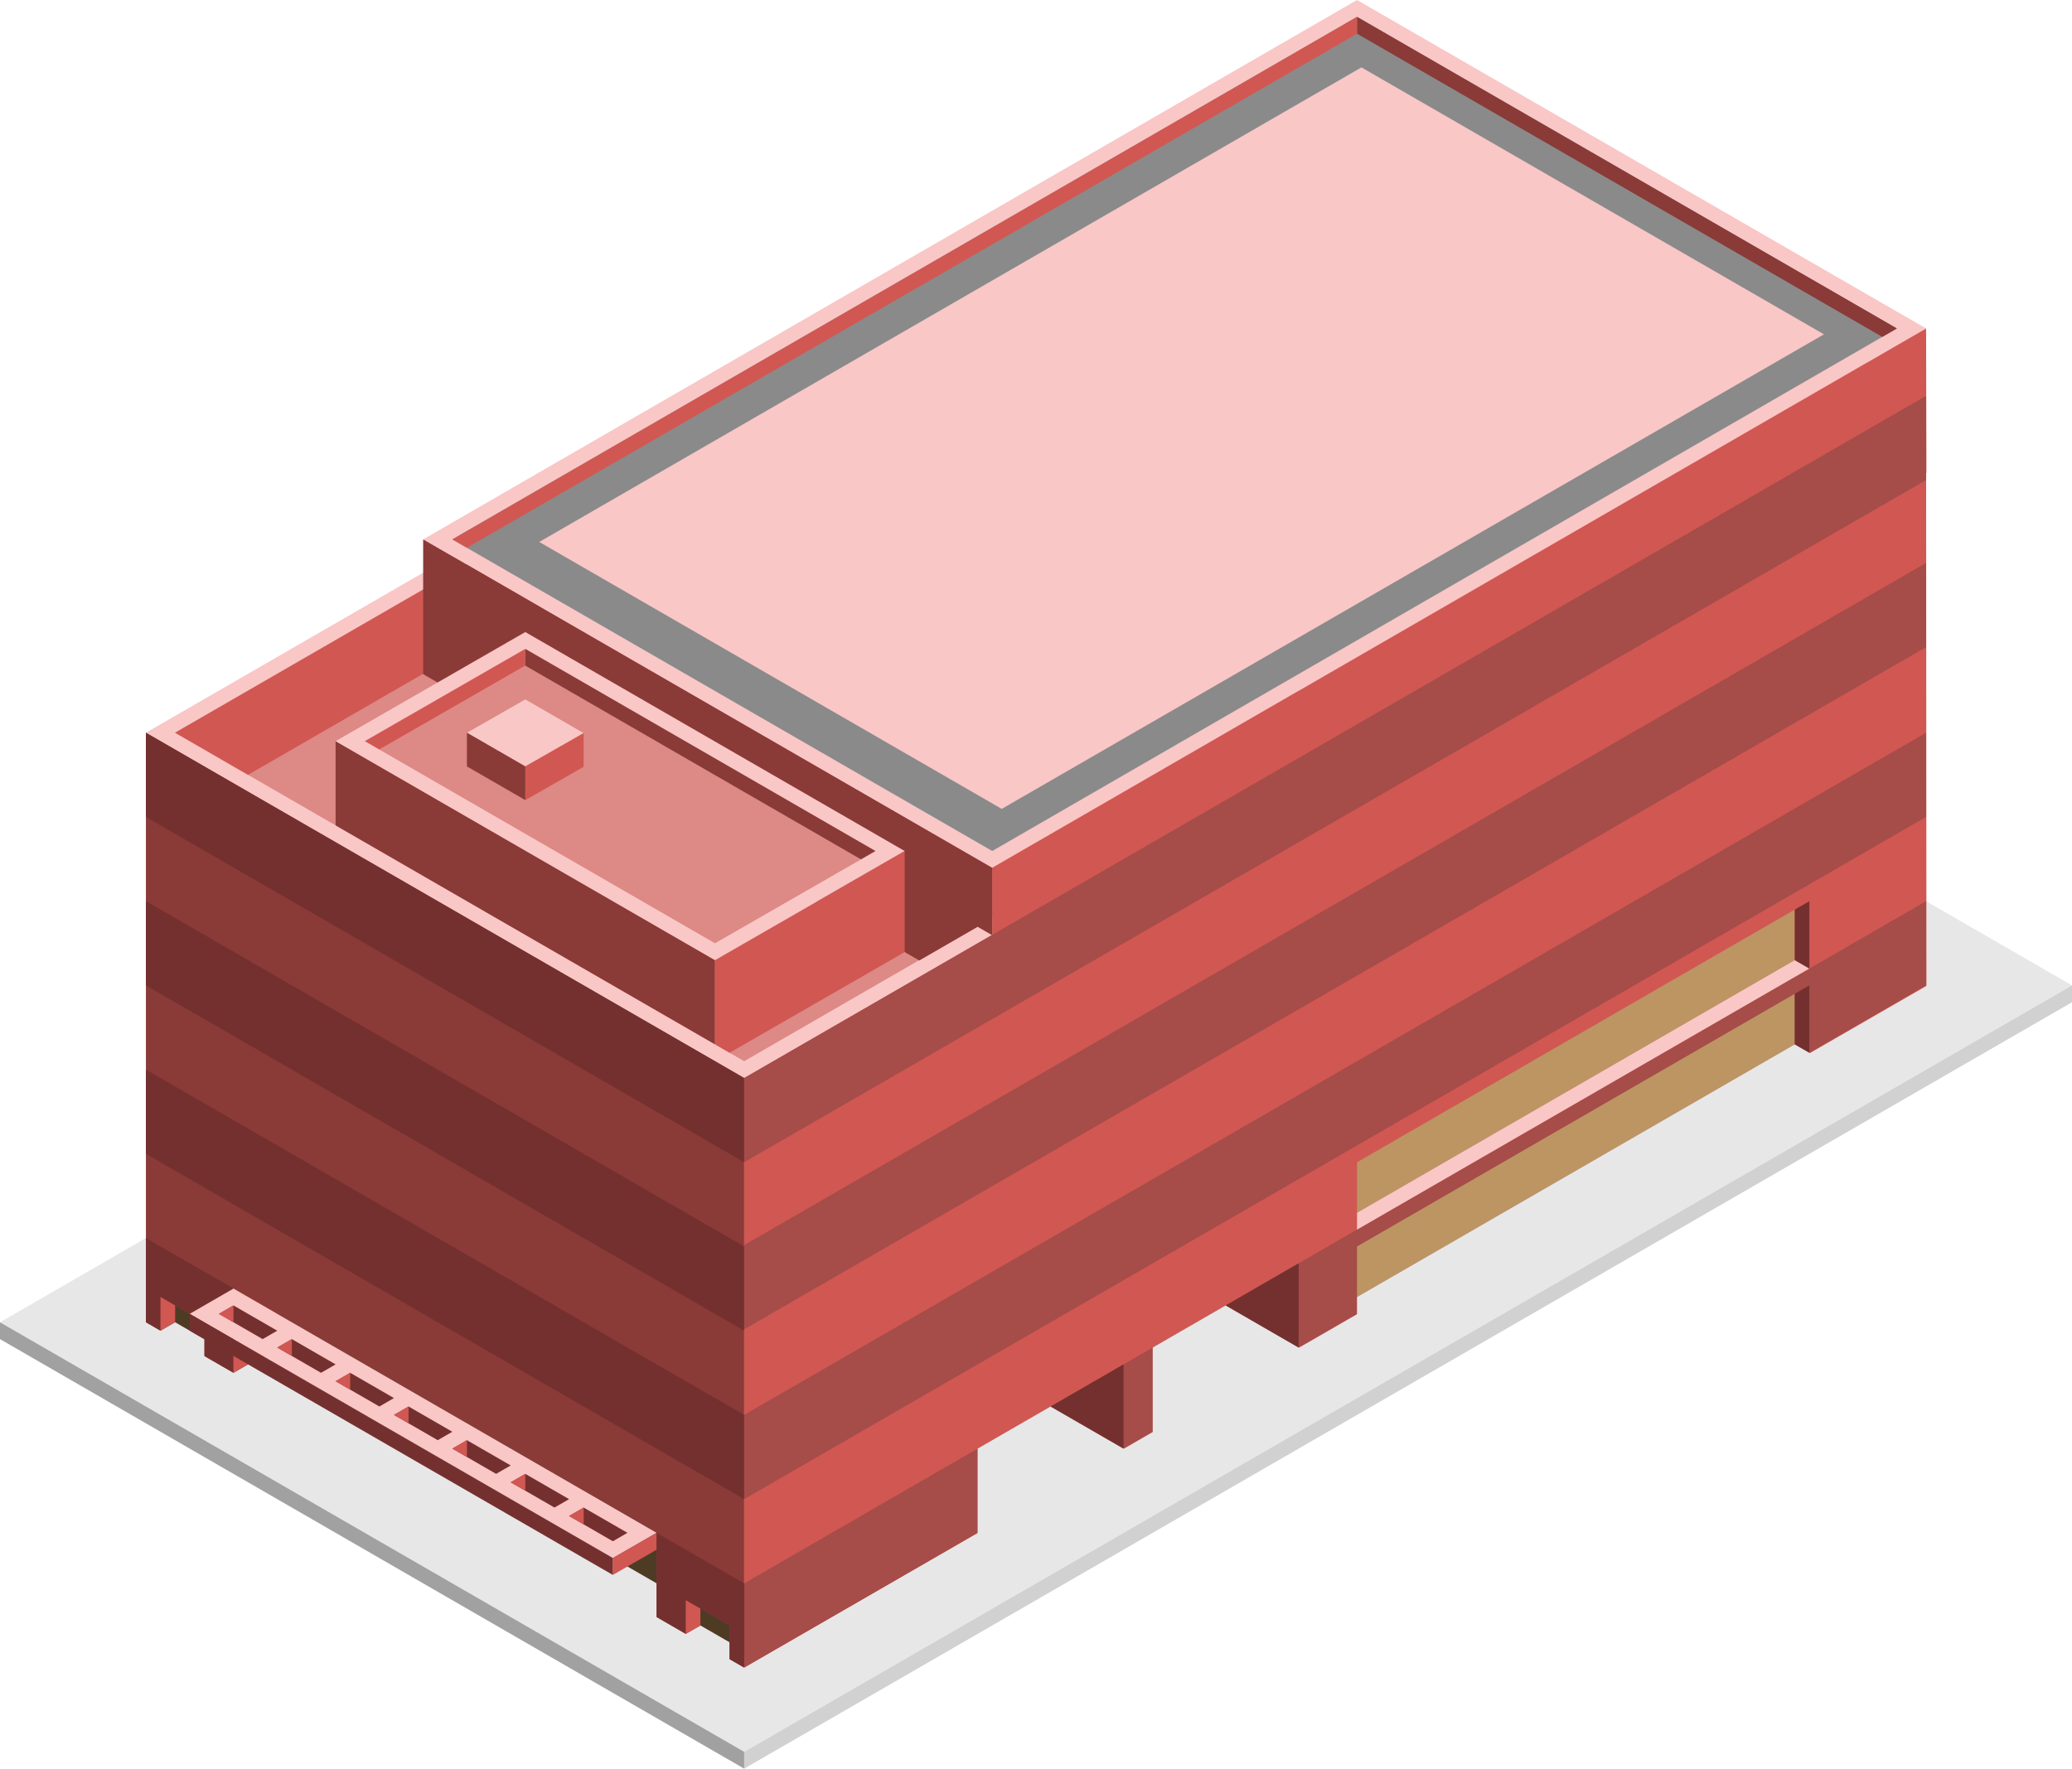 <svg id="Layer_1" data-name="Layer 1" xmlns="http://www.w3.org/2000/svg" viewBox="0 0 355 303.109">
  <defs>
    <style>
      .concrete-top {
        fill: #e8e7e7;
      }

      .top-light {
        fill: #f9c7c6;
      }

      .exterior-R-prim {
        fill: #d15752;
      }

      .exterior-L-light {
        fill: #8a3a37;
      }

      .window-L-prim {
        fill: #4e3b24;
      }

      .exterior-L-prim {
        fill: #74302f;
      }

      .top-prim {
        fill: #dd8986;
      }

      .cls-1 {
        fill: #8a8a8a;
      }

      .exterior-R-dark {
        fill: #a64c49;
      }

      .window-R-prim {
        fill: #bc9563;
      }

      .concrete-right {
        fill: #d1d1d1;
      }

      .concrete-left {
        fill: #a2a1a1;
      }
    </style>
  </defs>
  <title>Artboard 5</title>
  <path id="Path" class="concrete-top" d="M127.5,300.222,355,168.875,227.5,95.263,0,226.61Z"/>
  <path id="Path-2" data-name="Path" class="top-light" d="M25,125.574,227.5,8.66,330,67.839,127.5,184.752Z"/>
  <path id="Path-3" data-name="Path" class="exterior-R-prim" d="M127.5,184.752V285.788L330.06,168.961,330,67.839Z"/>
  <path id="Path-4" data-name="Path" class="exterior-L-light" d="M25,125.574l102.5,59.178V285.788L25,226.61Z"/>
  <path id="Path-5" data-name="Path" class="window-L-prim" d="M37.5,219.393l75,43.301v8.66l-75-43.301Z"/>
  <path id="Path-6" data-name="Path" class="window-L-prim" d="M120,278.572v-2.887l5,2.887v2.887Z"/>
  <path id="Path-7" data-name="Path" class="window-L-prim" d="M30,226.61v-2.887l5,2.887v2.887Z"/>
  <path id="Path-8" data-name="Path" class="concrete-top" d="M115,281.458l5-2.887,5,2.887v5.773Z"/>
  <path id="Path-9" data-name="Path" class="exterior-L-prim" d="M35,226.61l-7.5-4.33v5.774L25,226.61V212.176l15,8.66V235.27l-5-2.887Z"/>
  <path id="Path-10" data-name="Path" class="concrete-top" d="M25,229.497l5-2.887,5,2.887V235.27Z"/>
  <path id="Path-11" data-name="Path" class="concrete-top" d="M32.5,239.6,45,232.383l67.5,38.971v14.434Z"/>
  <path id="Path-12" data-name="Path" class="exterior-R-prim" d="M40,235.27l7.5-4.33v-5.774l-7.5-4.33Z"/>
  <path id="Path-13" data-name="Path" class="top-light" d="M40,220.837l-7.5,4.33L105,267.024l7.5-4.33Z"/>
  <path id="Path-14" data-name="Path" class="exterior-R-prim" d="M105,267.024v2.887l7.5-4.33v-2.887Z"/>
  <path id="Path-15" data-name="Path" class="exterior-L-prim" d="M32.5,225.167v2.887L105,269.911v-2.887Z"/>
  <path id="Path-16" data-name="Path" class="exterior-L-prim" d="M37.5,225.167l2.5-1.443,7.5,4.33L45,229.497Z"/>
  <path id="Path-17" data-name="Path" class="exterior-L-prim" d="M47.5,230.94l2.5-1.443,7.5,4.33L55,235.27Z"/>
  <path id="Path-18" data-name="Path" class="exterior-L-prim" d="M57.5,236.714,60,235.27l7.5,4.33L65,241.044Z"/>
  <path id="Path-19" data-name="Path" class="exterior-L-prim" d="M67.5,242.487l2.5-1.443,7.5,4.33L75,246.817Z"/>
  <path id="Path-20" data-name="Path" class="exterior-L-prim" d="M77.5,248.261l2.5-1.443,7.5,4.33L85,252.591Z"/>
  <path id="Path-21" data-name="Path" class="exterior-L-prim" d="M87.5,254.034l2.5-1.443,7.5,4.33L95,258.364Z"/>
  <path id="Path-22" data-name="Path" class="exterior-L-prim" d="M97.5,259.808l2.5-1.443,7.5,4.33-2.5,1.443Z"/>
  <path id="Path-23" data-name="Path" class="exterior-R-prim" d="M40,223.723V226.61l-2.5-1.443Z"/>
  <path id="Path-24" data-name="Path" class="exterior-R-prim" d="M50,229.497v2.887L47.5,230.94Z"/>
  <path id="Path-25" data-name="Path" class="exterior-R-prim" d="M60,235.27v2.887l-2.5-1.444Z"/>
  <path id="Path-26" data-name="Path" class="exterior-R-prim" d="M70,241.044v2.887l-2.5-1.443Z"/>
  <path id="Path-27" data-name="Path" class="exterior-R-prim" d="M80,246.817v2.887l-2.5-1.443Z"/>
  <path id="Path-28" data-name="Path" class="exterior-R-prim" d="M90,252.591v2.887l-2.5-1.443Z"/>
  <path id="Path-29" data-name="Path" class="exterior-R-prim" d="M100,258.364v2.887l-2.5-1.443Z"/>
  <path id="Path-30" data-name="Path" class="top-prim" d="M30,125.574l97.5,56.292L230,122.687,135,64.952Z"/>
  <path id="Path-31" data-name="Path" class="exterior-R-prim" d="M135,64.952V79.386L42.5,132.791,30,125.574Z"/>
  <path id="Path-32" data-name="Path" class="exterior-L-light" d="M57.5,127.017v14.434l65,37.528V164.545Z"/>
  <path id="Path-33" data-name="Path" class="top-light" d="M72.5,92.441,232.5,0,330,56.292,170,148.732Z"/>
  <path id="Path-34" data-name="Path" class="cls-1" d="M77.5,92.441,170,145.845,325,56.292,232.5,2.887Z"/>
  <path id="Path-35" data-name="Path" class="exterior-L-light" d="M232.5,2.887V5.774l90,51.962,2.5-1.443Z"/>
  <path id="Path-36" data-name="Path" class="exterior-R-prim" d="M77.5,92.441,80,93.884l152.5-88.11V2.887Z"/>
  <path id="Path-37" data-name="Path" class="exterior-R-prim" d="M170,171.826v-23.094L330,56.292l.06,24.719Z"/>
  <path id="Path-38" data-name="Path" class="exterior-L-prim" d="M25,125.574l102.5,59.178v14.434L25,140.007Z"/>
  <path id="Path-39" data-name="Path" class="exterior-L-prim" d="M25,154.441,127.5,213.62v14.434L25,168.875Z"/>
  <path id="Path-40" data-name="Path" class="exterior-L-prim" d="M25,183.309,127.5,242.487v14.434L25,197.742Z"/>
  <path id="Path-41" data-name="Path" class="exterior-R-dark" d="M127.5,199.186,330,82.272V67.839L127.5,184.752Z"/>
  <path id="Path-42" data-name="Path" class="exterior-R-dark" d="M127.5,227.82,330,110.906V96.473L127.5,213.386Z"/>
  <path id="Path-43" data-name="Path" class="exterior-R-dark" d="M127.5,256.921,330,140.007V125.574L127.5,242.487Z"/>
  <path id="Path-44" data-name="Path" class="exterior-R-dark" d="M127.5,285.788,330,168.875V154.441L127.5,271.355Z"/>
  <path id="Path-45" data-name="Path" class="exterior-L-prim" d="M125,278.572l-7.5-4.33v5.774l-5-2.887V262.694l15,8.66v14.434L125,284.345Z"/>
  <path id="Path-46" data-name="Path" class="exterior-R-prim" d="M117.5,280.015l2.5-1.443v-2.887l-2.5-1.443Z"/>
  <path id="Path-47" data-name="Path" class="exterior-R-prim" d="M27.5,228.053,30,226.61v-2.887L27.5,222.28Z"/>
  <path id="Path-48" data-name="Path" class="concrete-top" d="M197.5,230.94l12.5-7.217,15,8.66-27.5,15.877Z"/>
  <path id="Path-49" data-name="Path" class="concrete-top" d="M167.5,248.261l12.5-7.217,15,8.66-27.5,15.877Z"/>
  <path id="Path-50" data-name="Path" class="exterior-L-prim" d="M222.5,230.94,210,223.723l12.5-7.217Z"/>
  <path id="Path-51" data-name="Path" class="exterior-L-prim" d="M192.5,248.261V233.827L180,241.044Z"/>
  <path id="Path-52" data-name="Path" class="window-R-prim" d="M232.5,213.62v8.66l75-43.301v-8.66Z"/>
  <path id="Path-53" data-name="Path" class="window-R-prim" d="M232.5,199.186v8.66l75-43.301v-8.66Z"/>
  <path id="Path-54" data-name="Path" class="top-light" d="M310,165.988l-2.5-1.443-75,43.301v2.887Z"/>
  <path id="Path-55" data-name="Path" class="concrete-top" d="M232.5,222.28l75-43.301,5,2.887-80,46.188Z"/>
  <path id="Path-56" data-name="Path" class="exterior-L-prim" d="M307.5,170.318l2.5-1.443v11.547l-2.5-1.443Z"/>
  <path id="Path-57" data-name="Path" class="exterior-L-prim" d="M307.5,164.545v-8.66l2.5-1.443v11.547Z"/>
  <path id="Path-58" data-name="Path" class="concrete-right" d="M127.5,300.222v2.887L355,171.762V168.875Z"/>
  <path id="Path-59" data-name="Path" class="concrete-left" d="M0,226.61v2.887l127.5,73.612v-2.887Z"/>
  <path id="Path-60" data-name="Path" class="exterior-L-light" d="M170,160.279V148.732L72.5,92.441v23.094l85,49.075,10-5.774Z"/>
  <path id="Path-61" data-name="Path" class="exterior-R-prim" d="M155,145.845V163.166l-30,17.256-2.5-1.443V164.545Z"/>
  <path id="Path-62" data-name="Path" class="top-light" d="M57.5,127.017,90,108.318l65,37.528-32.5,18.699Z"/>
  <path id="Path-63" data-name="Path" class="top-prim" d="M65,128.46l25-14.369,57.5,33.198-25,14.369Z"/>
  <path id="Path-64" data-name="Path" class="exterior-R-prim" d="M62.5,127.017,90,111.204v2.887L65,128.46Z"/>
  <path id="Path-65" data-name="Path" class="exterior-L-light" d="M150,145.845l-2.5,1.443L90,114.091v-2.887Z"/>
  <path id="Path-66" data-name="Path" class="top-light" d="M80,125.574l10-5.709,10,5.774-10,5.709Z"/>
  <path id="Path-67" data-name="Path" class="exterior-R-prim" d="M90,137.121l10-5.709v-5.774l-10,5.709Z"/>
  <path id="Path-68" data-name="Path" class="exterior-L-light" d="M80,125.574v5.774l10,5.774v-5.774Z"/>
  <g id="Group">
    <path id="anchor_92.387_138.629_220.113" class="top-light" d="M92.388,92.88,233.26,11.547,312.5,57.297,171.628,138.629Z"/>
  </g>
</svg>
